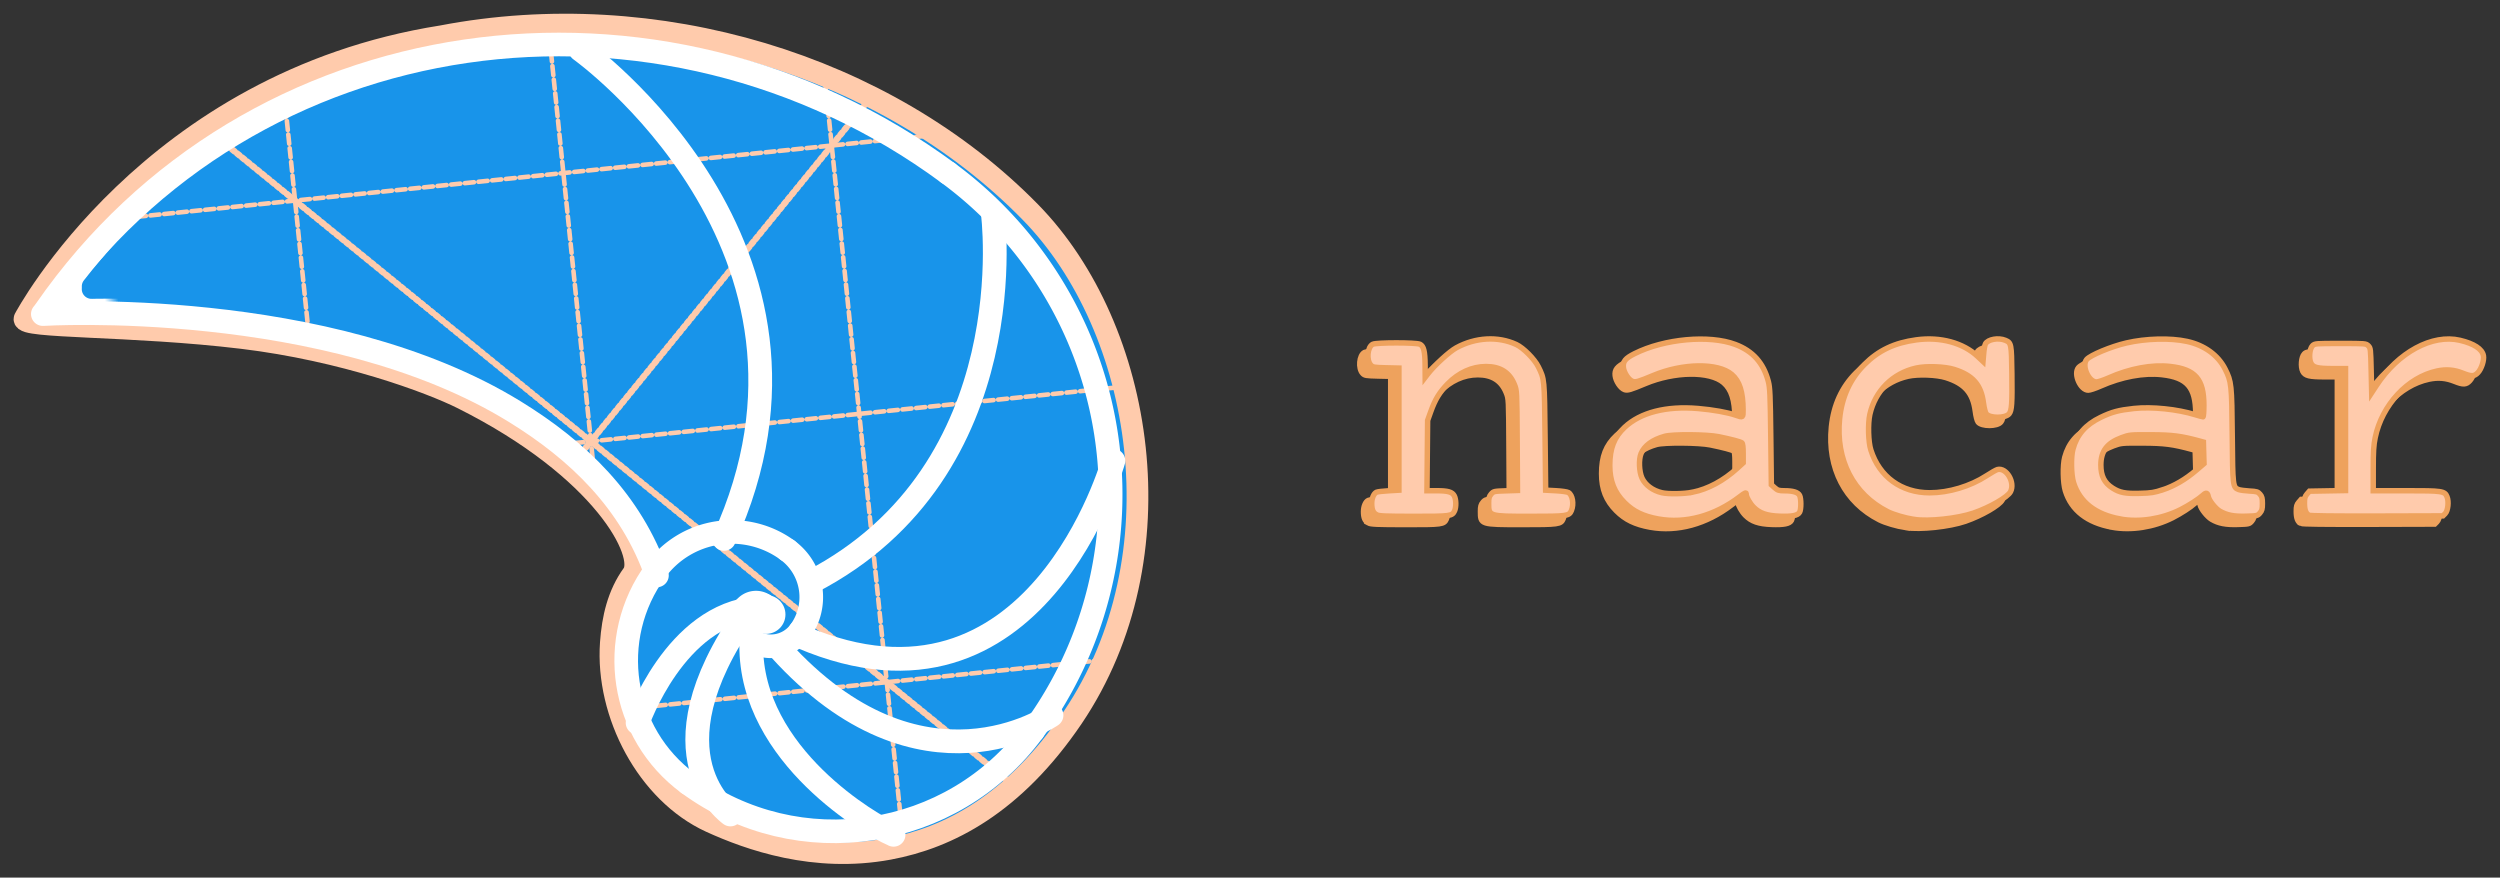 <?xml version="1.0" encoding="UTF-8" standalone="no"?>
<svg
   id="svg3558"
   style="stroke-linecap:round"
   sodipodi:docname="nacar-wordmark-alt.svg"
   version="1.1"
   inkscape:version="1.1.1 (3bf5ae0d25, 2021-09-20)"
   viewBox="0 0 91.446 32.102"
   width="91.446"
   height="32.102"
   inkscape:export-filename="/home/alberto/Downloads/nacar/img/nacar-wordmark-alt--whitebg.png"
   inkscape:export-xdpi="837.37"
   inkscape:export-ydpi="837.37"
   xmlns:inkscape="http://www.inkscape.org/namespaces/inkscape"
   xmlns:sodipodi="http://sodipodi.sourceforge.net/DTD/sodipodi-0.dtd"
   xmlns:xlink="http://www.w3.org/1999/xlink"
   xmlns="http://www.w3.org/2000/svg"
   xmlns:svg="http://www.w3.org/2000/svg"
   xmlns:rdf="http://www.w3.org/1999/02/22-rdf-syntax-ns#"
   xmlns:cc="http://creativecommons.org/ns#"
   xmlns:dc="http://purl.org/dc/elements/1.1/">
  <rect x="0" y="0" width="91.446" height="32.102" fill="#333333" stroke="none"/>
  <defs
     id="defs21">
    <clipPath
       clipPathUnits="userSpaceOnUse"
       id="clipPath39771-7-4-2">
      <path
         style="vector-effect:none;fill:#1894ea;fill-opacity:1;fill-rule:nonzero;stroke:#1763e1;stroke-width:0.713;stroke-linecap:butt;stroke-linejoin:miter;stroke-miterlimit:98;stroke-dasharray:none;stroke-dashoffset:40;stroke-opacity:1;paint-order:normal"
         d="m 236.451,-35.89 c 6.419,8.3e-5 11.635,8.3e-5 20.059,0 8.425,8.3e-5 13.64,8.3e-5 20.059,0 9e-5,6.419 9e-5,11.635 0,20.059 9e-5,8.425 9e-5,13.64 0,20.059 -6.419,8.3e-5 -11.634,8.3e-5 -20.059,0 -8.425,8.3e-5 -13.64,8.3e-5 -20.059,0 8e-5,-6.419 8e-5,-11.634 0,-20.059 8e-5,-8.425 8e-5,-13.64 0,-20.059 z"
         id="path39773-8-3-6"
         inkscape:connector-curvature="0"
         sodipodi:nodetypes="ccccccccc" />
    </clipPath>
    <clipPath
       clipPathUnits="userSpaceOnUse"
       id="clipPath39767-4-0-1">
      <path
         style="vector-effect:none;fill:#1894ea;fill-opacity:1;fill-rule:nonzero;stroke:#1763e1;stroke-width:0.713;stroke-linecap:butt;stroke-linejoin:miter;stroke-miterlimit:98;stroke-dasharray:none;stroke-dashoffset:40;stroke-opacity:1;paint-order:normal"
         d="m 236.451,-35.89 c 6.419,8.3e-5 11.635,8.3e-5 20.059,0 8.425,8.3e-5 13.64,8.3e-5 20.059,0 9e-5,6.419 9e-5,11.635 0,20.059 9e-5,8.425 9e-5,13.64 0,20.059 -6.419,8.3e-5 -11.634,8.3e-5 -20.059,0 -8.425,8.3e-5 -13.64,8.3e-5 -20.059,0 8e-5,-6.419 8e-5,-11.634 0,-20.059 8e-5,-8.425 8e-5,-13.64 0,-20.059 z"
         id="path39769-5-7-0"
         inkscape:connector-curvature="0"
         sodipodi:nodetypes="ccccccccc" />
    </clipPath>
    <clipPath
       clipPathUnits="userSpaceOnUse"
       id="clipPath39763-0-8-6">
      <path
         style="vector-effect:none;fill:#1894ea;fill-opacity:1;fill-rule:nonzero;stroke:#1763e1;stroke-width:0.713;stroke-linecap:butt;stroke-linejoin:miter;stroke-miterlimit:98;stroke-dasharray:none;stroke-dashoffset:40;stroke-opacity:1;paint-order:normal"
         d="m 236.451,-35.89 c 6.419,8.3e-5 11.635,8.3e-5 20.059,0 8.425,8.3e-5 13.64,8.3e-5 20.059,0 9e-5,6.419 9e-5,11.635 0,20.059 9e-5,8.425 9e-5,13.64 0,20.059 -6.419,8.3e-5 -11.634,8.3e-5 -20.059,0 -8.425,8.3e-5 -13.64,8.3e-5 -20.059,0 8e-5,-6.419 8e-5,-11.634 0,-20.059 8e-5,-8.425 8e-5,-13.64 0,-20.059 z"
         id="path39765-3-6-1"
         inkscape:connector-curvature="0"
         sodipodi:nodetypes="ccccccccc" />
    </clipPath>
    <clipPath
       clipPathUnits="userSpaceOnUse"
       id="clipPath39759-6-8-5">
      <path
         style="vector-effect:none;fill:#1894ea;fill-opacity:1;fill-rule:nonzero;stroke:#1763e1;stroke-width:0.713;stroke-linecap:butt;stroke-linejoin:miter;stroke-miterlimit:98;stroke-dasharray:none;stroke-dashoffset:40;stroke-opacity:1;paint-order:normal"
         d="m 236.451,-35.89 c 6.419,8.3e-5 11.635,8.3e-5 20.059,0 8.425,8.3e-5 13.64,8.3e-5 20.059,0 9e-5,6.419 9e-5,11.635 0,20.059 9e-5,8.425 9e-5,13.64 0,20.059 -6.419,8.3e-5 -11.634,8.3e-5 -20.059,0 -8.425,8.3e-5 -13.64,8.3e-5 -20.059,0 8e-5,-6.419 8e-5,-11.634 0,-20.059 8e-5,-8.425 8e-5,-13.64 0,-20.059 z"
         id="path39761-1-8-9"
         inkscape:connector-curvature="0"
         sodipodi:nodetypes="ccccccccc" />
    </clipPath>
    <clipPath
       clipPathUnits="userSpaceOnUse"
       id="clipPath4324">
      <path
         id="path4326"
         style="vector-effect:none;fill:#1894ea;fill-opacity:1;fill-rule:nonzero;stroke:#1763e1;stroke-width:0.394;stroke-linecap:butt;stroke-linejoin:miter;stroke-miterlimit:98;stroke-dasharray:none;stroke-dashoffset:40;stroke-opacity:1;paint-order:normal"
         d="m 284.532,253.198 c -5.362,0.292 -8.179,4.374 -8.179,4.374 -0.221,0.13 1.98,0.286 3.952,0.732 1.803,0.407 3.375,1.113 3.929,1.465 2.411,1.535 3.035,3.153 2.741,3.482 -1.175,1.314 -0.513,3.751 0.945,4.608 1.197,0.704 3.871,1.926 6.772,-1.214 2.252,-2.696 2.007,-6.882 0.175,-9.186 -2.329,-2.928 -6.434,-4.734 -10.334,-4.261 z"
         sodipodi:nodetypes="ccsssscscc" />
    </clipPath>
    <clipPath
       clipPathUnits="userSpaceOnUse"
       id="clipPath4324-3">
      <path
         id="path4326-6"
         style="vector-effect:none;fill:#1894ea;fill-opacity:1;fill-rule:nonzero;stroke:#1763e1;stroke-width:0.394;stroke-linecap:butt;stroke-linejoin:miter;stroke-miterlimit:98;stroke-dasharray:none;stroke-dashoffset:40;stroke-opacity:1;paint-order:normal"
         d="m 284.532,253.198 c -5.362,0.292 -8.179,4.374 -8.179,4.374 -0.221,0.13 1.98,0.286 3.952,0.732 1.803,0.407 3.375,1.113 3.929,1.465 2.411,1.535 3.035,3.153 2.741,3.482 -1.175,1.314 -0.513,3.751 0.945,4.608 1.197,0.704 3.871,1.926 6.772,-1.214 2.252,-2.696 2.007,-6.882 0.175,-9.186 -2.329,-2.928 -6.434,-4.734 -10.334,-4.261 z"
         sodipodi:nodetypes="ccsssscscc" />
    </clipPath>
    <clipPath
       clipPathUnits="userSpaceOnUse"
       id="clipPath39771-7-4-2-7">
      <path
         style="vector-effect:none;fill:#1894ea;fill-opacity:1;fill-rule:nonzero;stroke:#1763e1;stroke-width:0.713;stroke-linecap:butt;stroke-linejoin:miter;stroke-miterlimit:98;stroke-dasharray:none;stroke-dashoffset:40;stroke-opacity:1;paint-order:normal"
         d="m 236.451,-35.89 c 6.419,8.3e-5 11.635,8.3e-5 20.059,0 8.425,8.3e-5 13.64,8.3e-5 20.059,0 9e-5,6.419 9e-5,11.635 0,20.059 9e-5,8.425 9e-5,13.64 0,20.059 -6.419,8.3e-5 -11.634,8.3e-5 -20.059,0 -8.425,8.3e-5 -13.64,8.3e-5 -20.059,0 8e-5,-6.419 8e-5,-11.634 0,-20.059 8e-5,-8.425 8e-5,-13.64 0,-20.059 z"
         id="path39773-8-3-6-5"
         inkscape:connector-curvature="0"
         sodipodi:nodetypes="ccccccccc" />
    </clipPath>
    <clipPath
       clipPathUnits="userSpaceOnUse"
       id="clipPath39767-4-0-1-3">
      <path
         style="vector-effect:none;fill:#1894ea;fill-opacity:1;fill-rule:nonzero;stroke:#1763e1;stroke-width:0.713;stroke-linecap:butt;stroke-linejoin:miter;stroke-miterlimit:98;stroke-dasharray:none;stroke-dashoffset:40;stroke-opacity:1;paint-order:normal"
         d="m 236.451,-35.89 c 6.419,8.3e-5 11.635,8.3e-5 20.059,0 8.425,8.3e-5 13.64,8.3e-5 20.059,0 9e-5,6.419 9e-5,11.635 0,20.059 9e-5,8.425 9e-5,13.64 0,20.059 -6.419,8.3e-5 -11.634,8.3e-5 -20.059,0 -8.425,8.3e-5 -13.64,8.3e-5 -20.059,0 8e-5,-6.419 8e-5,-11.634 0,-20.059 8e-5,-8.425 8e-5,-13.64 0,-20.059 z"
         id="path39769-5-7-0-5"
         inkscape:connector-curvature="0"
         sodipodi:nodetypes="ccccccccc" />
    </clipPath>
    <clipPath
       clipPathUnits="userSpaceOnUse"
       id="clipPath39763-0-8-6-6">
      <path
         style="vector-effect:none;fill:#1894ea;fill-opacity:1;fill-rule:nonzero;stroke:#1763e1;stroke-width:0.713;stroke-linecap:butt;stroke-linejoin:miter;stroke-miterlimit:98;stroke-dasharray:none;stroke-dashoffset:40;stroke-opacity:1;paint-order:normal"
         d="m 236.451,-35.89 c 6.419,8.3e-5 11.635,8.3e-5 20.059,0 8.425,8.3e-5 13.64,8.3e-5 20.059,0 9e-5,6.419 9e-5,11.635 0,20.059 9e-5,8.425 9e-5,13.64 0,20.059 -6.419,8.3e-5 -11.634,8.3e-5 -20.059,0 -8.425,8.3e-5 -13.64,8.3e-5 -20.059,0 8e-5,-6.419 8e-5,-11.634 0,-20.059 8e-5,-8.425 8e-5,-13.64 0,-20.059 z"
         id="path39765-3-6-1-2"
         inkscape:connector-curvature="0"
         sodipodi:nodetypes="ccccccccc" />
    </clipPath>
    <clipPath
       clipPathUnits="userSpaceOnUse"
       id="clipPath39759-6-8-5-9">
      <path
         style="vector-effect:none;fill:#1894ea;fill-opacity:1;fill-rule:nonzero;stroke:#1763e1;stroke-width:0.713;stroke-linecap:butt;stroke-linejoin:miter;stroke-miterlimit:98;stroke-dasharray:none;stroke-dashoffset:40;stroke-opacity:1;paint-order:normal"
         d="m 236.451,-35.89 c 6.419,8.3e-5 11.635,8.3e-5 20.059,0 8.425,8.3e-5 13.64,8.3e-5 20.059,0 9e-5,6.419 9e-5,11.635 0,20.059 9e-5,8.425 9e-5,13.64 0,20.059 -6.419,8.3e-5 -11.634,8.3e-5 -20.059,0 -8.425,8.3e-5 -13.64,8.3e-5 -20.059,0 8e-5,-6.419 8e-5,-11.634 0,-20.059 8e-5,-8.425 8e-5,-13.64 0,-20.059 z"
         id="path39761-1-8-9-1"
         inkscape:connector-curvature="0"
         sodipodi:nodetypes="ccccccccc" />
    </clipPath>
    <clipPath
       clipPathUnits="userSpaceOnUse"
       id="clipPath4324-3-3">
      <path
         id="path4326-6-6"
         style="vector-effect:none;fill:#1894ea;fill-opacity:1;fill-rule:nonzero;stroke:#1763e1;stroke-width:0.394;stroke-linecap:butt;stroke-linejoin:miter;stroke-miterlimit:98;stroke-dasharray:none;stroke-dashoffset:40;stroke-opacity:1;paint-order:normal"
         d="m 284.532,253.198 c -5.362,0.292 -8.179,4.374 -8.179,4.374 -0.221,0.13 1.98,0.286 3.952,0.732 1.803,0.407 3.375,1.113 3.929,1.465 2.411,1.535 3.035,3.153 2.741,3.482 -1.175,1.314 -0.513,3.751 0.945,4.608 1.197,0.704 3.871,1.926 6.772,-1.214 2.252,-2.696 2.007,-6.882 0.175,-9.186 -2.329,-2.928 -6.434,-4.734 -10.334,-4.261 z"
         sodipodi:nodetypes="ccsssscscc" />
    </clipPath>
    <clipPath
       clipPathUnits="userSpaceOnUse"
       id="clipPath39771-7-4-2-7-7">
      <path
         style="vector-effect:none;fill:#1894ea;fill-opacity:1;fill-rule:nonzero;stroke:#1763e1;stroke-width:0.713;stroke-linecap:butt;stroke-linejoin:miter;stroke-miterlimit:98;stroke-dasharray:none;stroke-dashoffset:40;stroke-opacity:1;paint-order:normal"
         d="m 236.451,-35.89 c 6.419,8.3e-5 11.635,8.3e-5 20.059,0 8.425,8.3e-5 13.64,8.3e-5 20.059,0 9e-5,6.419 9e-5,11.635 0,20.059 9e-5,8.425 9e-5,13.64 0,20.059 -6.419,8.3e-5 -11.634,8.3e-5 -20.059,0 -8.425,8.3e-5 -13.64,8.3e-5 -20.059,0 8e-5,-6.419 8e-5,-11.634 0,-20.059 8e-5,-8.425 8e-5,-13.64 0,-20.059 z"
         id="path39773-8-3-6-5-5"
         inkscape:connector-curvature="0"
         sodipodi:nodetypes="ccccccccc" />
    </clipPath>
    <clipPath
       clipPathUnits="userSpaceOnUse"
       id="clipPath39767-4-0-1-3-3">
      <path
         style="vector-effect:none;fill:#1894ea;fill-opacity:1;fill-rule:nonzero;stroke:#1763e1;stroke-width:0.713;stroke-linecap:butt;stroke-linejoin:miter;stroke-miterlimit:98;stroke-dasharray:none;stroke-dashoffset:40;stroke-opacity:1;paint-order:normal"
         d="m 236.451,-35.89 c 6.419,8.3e-5 11.635,8.3e-5 20.059,0 8.425,8.3e-5 13.64,8.3e-5 20.059,0 9e-5,6.419 9e-5,11.635 0,20.059 9e-5,8.425 9e-5,13.64 0,20.059 -6.419,8.3e-5 -11.634,8.3e-5 -20.059,0 -8.425,8.3e-5 -13.64,8.3e-5 -20.059,0 8e-5,-6.419 8e-5,-11.634 0,-20.059 8e-5,-8.425 8e-5,-13.64 0,-20.059 z"
         id="path39769-5-7-0-5-5"
         inkscape:connector-curvature="0"
         sodipodi:nodetypes="ccccccccc" />
    </clipPath>
    <clipPath
       clipPathUnits="userSpaceOnUse"
       id="clipPath39763-0-8-6-6-6">
      <path
         style="vector-effect:none;fill:#1894ea;fill-opacity:1;fill-rule:nonzero;stroke:#1763e1;stroke-width:0.713;stroke-linecap:butt;stroke-linejoin:miter;stroke-miterlimit:98;stroke-dasharray:none;stroke-dashoffset:40;stroke-opacity:1;paint-order:normal"
         d="m 236.451,-35.89 c 6.419,8.3e-5 11.635,8.3e-5 20.059,0 8.425,8.3e-5 13.64,8.3e-5 20.059,0 9e-5,6.419 9e-5,11.635 0,20.059 9e-5,8.425 9e-5,13.64 0,20.059 -6.419,8.3e-5 -11.634,8.3e-5 -20.059,0 -8.425,8.3e-5 -13.64,8.3e-5 -20.059,0 8e-5,-6.419 8e-5,-11.634 0,-20.059 8e-5,-8.425 8e-5,-13.64 0,-20.059 z"
         id="path39765-3-6-1-2-2"
         inkscape:connector-curvature="0"
         sodipodi:nodetypes="ccccccccc" />
    </clipPath>
    <clipPath
       clipPathUnits="userSpaceOnUse"
       id="clipPath39759-6-8-5-9-9">
      <path
         style="vector-effect:none;fill:#1894ea;fill-opacity:1;fill-rule:nonzero;stroke:#1763e1;stroke-width:0.713;stroke-linecap:butt;stroke-linejoin:miter;stroke-miterlimit:98;stroke-dasharray:none;stroke-dashoffset:40;stroke-opacity:1;paint-order:normal"
         d="m 236.451,-35.89 c 6.419,8.3e-5 11.635,8.3e-5 20.059,0 8.425,8.3e-5 13.64,8.3e-5 20.059,0 9e-5,6.419 9e-5,11.635 0,20.059 9e-5,8.425 9e-5,13.64 0,20.059 -6.419,8.3e-5 -11.634,8.3e-5 -20.059,0 -8.425,8.3e-5 -13.64,8.3e-5 -20.059,0 8e-5,-6.419 8e-5,-11.634 0,-20.059 8e-5,-8.425 8e-5,-13.64 0,-20.059 z"
         id="path39761-1-8-9-1-1"
         inkscape:connector-curvature="0"
         sodipodi:nodetypes="ccccccccc" />
    </clipPath>
    <clipPath
       clipPathUnits="userSpaceOnUse"
       id="clipPath4324-3-2">
      <path
         id="path4326-6-7"
         style="vector-effect:none;fill:#1894ea;fill-opacity:1;fill-rule:nonzero;stroke:#1763e1;stroke-width:0.394;stroke-linecap:butt;stroke-linejoin:miter;stroke-miterlimit:98;stroke-dasharray:none;stroke-dashoffset:40;stroke-opacity:1;paint-order:normal"
         d="m 284.532,253.198 c -5.362,0.292 -8.179,4.374 -8.179,4.374 -0.221,0.13 1.98,0.286 3.952,0.732 1.803,0.407 3.375,1.113 3.929,1.465 2.411,1.535 3.035,3.153 2.741,3.482 -1.175,1.314 -0.513,3.751 0.945,4.608 1.197,0.704 3.871,1.926 6.772,-1.214 2.252,-2.696 2.007,-6.882 0.175,-9.186 -2.329,-2.928 -6.434,-4.734 -10.334,-4.261 z"
         sodipodi:nodetypes="ccsssscscc" />
    </clipPath>
    <clipPath
       clipPathUnits="userSpaceOnUse"
       id="clipPath39771-7-4-2-7-0">
      <path
         style="vector-effect:none;fill:#1894ea;fill-opacity:1;fill-rule:nonzero;stroke:#1763e1;stroke-width:0.713;stroke-linecap:butt;stroke-linejoin:miter;stroke-miterlimit:98;stroke-dasharray:none;stroke-dashoffset:40;stroke-opacity:1;paint-order:normal"
         d="m 236.451,-35.89 c 6.419,8.3e-5 11.635,8.3e-5 20.059,0 8.425,8.3e-5 13.64,8.3e-5 20.059,0 9e-5,6.419 9e-5,11.635 0,20.059 9e-5,8.425 9e-5,13.64 0,20.059 -6.419,8.3e-5 -11.634,8.3e-5 -20.059,0 -8.425,8.3e-5 -13.64,8.3e-5 -20.059,0 8e-5,-6.419 8e-5,-11.634 0,-20.059 8e-5,-8.425 8e-5,-13.64 0,-20.059 z"
         id="path39773-8-3-6-5-9"
         inkscape:connector-curvature="0"
         sodipodi:nodetypes="ccccccccc" />
    </clipPath>
    <clipPath
       clipPathUnits="userSpaceOnUse"
       id="clipPath39767-4-0-1-3-36">
      <path
         style="vector-effect:none;fill:#1894ea;fill-opacity:1;fill-rule:nonzero;stroke:#1763e1;stroke-width:0.713;stroke-linecap:butt;stroke-linejoin:miter;stroke-miterlimit:98;stroke-dasharray:none;stroke-dashoffset:40;stroke-opacity:1;paint-order:normal"
         d="m 236.451,-35.89 c 6.419,8.3e-5 11.635,8.3e-5 20.059,0 8.425,8.3e-5 13.64,8.3e-5 20.059,0 9e-5,6.419 9e-5,11.635 0,20.059 9e-5,8.425 9e-5,13.64 0,20.059 -6.419,8.3e-5 -11.634,8.3e-5 -20.059,0 -8.425,8.3e-5 -13.64,8.3e-5 -20.059,0 8e-5,-6.419 8e-5,-11.634 0,-20.059 8e-5,-8.425 8e-5,-13.64 0,-20.059 z"
         id="path39769-5-7-0-5-0"
         inkscape:connector-curvature="0"
         sodipodi:nodetypes="ccccccccc" />
    </clipPath>
    <clipPath
       clipPathUnits="userSpaceOnUse"
       id="clipPath39763-0-8-6-6-62">
      <path
         style="vector-effect:none;fill:#1894ea;fill-opacity:1;fill-rule:nonzero;stroke:#1763e1;stroke-width:0.713;stroke-linecap:butt;stroke-linejoin:miter;stroke-miterlimit:98;stroke-dasharray:none;stroke-dashoffset:40;stroke-opacity:1;paint-order:normal"
         d="m 236.451,-35.89 c 6.419,8.3e-5 11.635,8.3e-5 20.059,0 8.425,8.3e-5 13.64,8.3e-5 20.059,0 9e-5,6.419 9e-5,11.635 0,20.059 9e-5,8.425 9e-5,13.64 0,20.059 -6.419,8.3e-5 -11.634,8.3e-5 -20.059,0 -8.425,8.3e-5 -13.64,8.3e-5 -20.059,0 8e-5,-6.419 8e-5,-11.634 0,-20.059 8e-5,-8.425 8e-5,-13.64 0,-20.059 z"
         id="path39765-3-6-1-2-6"
         inkscape:connector-curvature="0"
         sodipodi:nodetypes="ccccccccc" />
    </clipPath>
    <clipPath
       clipPathUnits="userSpaceOnUse"
       id="clipPath39759-6-8-5-9-1">
      <path
         style="vector-effect:none;fill:#1894ea;fill-opacity:1;fill-rule:nonzero;stroke:#1763e1;stroke-width:0.713;stroke-linecap:butt;stroke-linejoin:miter;stroke-miterlimit:98;stroke-dasharray:none;stroke-dashoffset:40;stroke-opacity:1;paint-order:normal"
         d="m 236.451,-35.89 c 6.419,8.3e-5 11.635,8.3e-5 20.059,0 8.425,8.3e-5 13.64,8.3e-5 20.059,0 9e-5,6.419 9e-5,11.635 0,20.059 9e-5,8.425 9e-5,13.64 0,20.059 -6.419,8.3e-5 -11.634,8.3e-5 -20.059,0 -8.425,8.3e-5 -13.64,8.3e-5 -20.059,0 8e-5,-6.419 8e-5,-11.634 0,-20.059 8e-5,-8.425 8e-5,-13.64 0,-20.059 z"
         id="path39761-1-8-9-1-8"
         inkscape:connector-curvature="0"
         sodipodi:nodetypes="ccccccccc" />
    </clipPath>
    <clipPath
       clipPathUnits="userSpaceOnUse"
       id="clipPath4535">
      <path
         style="opacity:1;fill:#ffffff;fill-opacity:1;stroke:none;stroke-width:0.702px;stroke-linecap:butt;stroke-linejoin:miter;stroke-opacity:1"
         d="m 100.699,275.666 1.213,1.584 -1.429,1.103 z"
         id="path4537" />
    </clipPath>
    <linearGradient
       inkscape:collect="always"
       id="linearGradient9444">
      <stop
         style="stop-color:#1894ea;stop-opacity:1;"
         offset="0"
         id="stop9440" />
      <stop
         style="stop-color:#1894ea;stop-opacity:0;"
         offset="1"
         id="stop9442" />
    </linearGradient>
    <clipPath
       clipPathUnits="userSpaceOnUse"
       id="clipPath4324-3-5-3">
      <path
         id="path4326-6-3-6"
         style="vector-effect:none;fill:#1894ea;fill-opacity:1;fill-rule:nonzero;stroke:#1763e1;stroke-width:0.394;stroke-linecap:butt;stroke-linejoin:miter;stroke-miterlimit:98;stroke-dasharray:none;stroke-dashoffset:40;stroke-opacity:1;paint-order:normal"
         d="m 284.532,253.198 c -5.362,0.292 -8.179,4.374 -8.179,4.374 -0.221,0.13 1.98,0.286 3.952,0.732 1.803,0.407 3.375,1.113 3.929,1.465 2.411,1.535 3.035,3.153 2.741,3.482 -1.175,1.314 -0.513,3.751 0.945,4.608 1.197,0.704 3.871,1.926 6.772,-1.214 2.252,-2.696 2.007,-6.882 0.175,-9.186 -2.329,-2.928 -6.434,-4.734 -10.334,-4.261 z"
         sodipodi:nodetypes="ccsssscscc" />
    </clipPath>
    <clipPath
       clipPathUnits="userSpaceOnUse"
       id="clipPath39767-4-0-1-3-2-3">
      <path
         style="vector-effect:none;fill:#1894ea;fill-opacity:1;fill-rule:nonzero;stroke:#1763e1;stroke-width:0.713;stroke-linecap:butt;stroke-linejoin:miter;stroke-miterlimit:98;stroke-dasharray:none;stroke-dashoffset:40;stroke-opacity:1;paint-order:normal"
         d="m 236.451,-35.89 c 6.419,8.3e-5 11.635,8.3e-5 20.059,0 8.425,8.3e-5 13.64,8.3e-5 20.059,0 9e-5,6.419 9e-5,11.635 0,20.059 9e-5,8.425 9e-5,13.64 0,20.059 -6.419,8.3e-5 -11.634,8.3e-5 -20.059,0 -8.425,8.3e-5 -13.64,8.3e-5 -20.059,0 8e-5,-6.419 8e-5,-11.634 0,-20.059 8e-5,-8.425 8e-5,-13.64 0,-20.059 z"
         id="path39769-5-7-0-5-9-5"
         inkscape:connector-curvature="0"
         sodipodi:nodetypes="ccccccccc" />
    </clipPath>
    <clipPath
       clipPathUnits="userSpaceOnUse"
       id="clipPath4324-3-5-3-6">
      <path
         id="path4326-6-3-6-1"
         style="vector-effect:none;fill:#1894ea;fill-opacity:1;fill-rule:nonzero;stroke:#1763e1;stroke-width:0.394;stroke-linecap:butt;stroke-linejoin:miter;stroke-miterlimit:98;stroke-dasharray:none;stroke-dashoffset:40;stroke-opacity:1;paint-order:normal"
         d="m 284.532,253.198 c -5.362,0.292 -8.179,4.374 -8.179,4.374 -0.221,0.13 1.98,0.286 3.952,0.732 1.803,0.407 3.375,1.113 3.929,1.465 2.411,1.535 3.035,3.153 2.741,3.482 -1.175,1.314 -0.513,3.751 0.945,4.608 1.197,0.704 3.871,1.926 6.772,-1.214 2.252,-2.696 2.007,-6.882 0.175,-9.186 -2.329,-2.928 -6.434,-4.734 -10.334,-4.261 z"
         sodipodi:nodetypes="ccsssscscc" />
    </clipPath>
    <clipPath
       clipPathUnits="userSpaceOnUse"
       id="clipPath39767-4-0-1-3-2-3-5">
      <path
         style="vector-effect:none;fill:#1894ea;fill-opacity:1;fill-rule:nonzero;stroke:#1763e1;stroke-width:0.713;stroke-linecap:butt;stroke-linejoin:miter;stroke-miterlimit:98;stroke-dasharray:none;stroke-dashoffset:40;stroke-opacity:1;paint-order:normal"
         d="m 236.451,-35.89 c 6.419,8.3e-5 11.635,8.3e-5 20.059,0 8.425,8.3e-5 13.64,8.3e-5 20.059,0 9e-5,6.419 9e-5,11.635 0,20.059 9e-5,8.425 9e-5,13.64 0,20.059 -6.419,8.3e-5 -11.634,8.3e-5 -20.059,0 -8.425,8.3e-5 -13.64,8.3e-5 -20.059,0 8e-5,-6.419 8e-5,-11.634 0,-20.059 8e-5,-8.425 8e-5,-13.64 0,-20.059 z"
         id="path39769-5-7-0-5-9-5-5"
         inkscape:connector-curvature="0"
         sodipodi:nodetypes="ccccccccc" />
    </clipPath>
    <linearGradient
       inkscape:collect="always"
       xlink:href="#linearGradient9444"
       id="linearGradient150924-4"
       gradientUnits="userSpaceOnUse"
       gradientTransform="translate(-91.305,-356.532)"
       x1="96.122"
       y1="367.161"
       x2="95.625"
       y2="367.17" />
    <clipPath
       clipPathUnits="userSpaceOnUse"
       id="clipPath4535-5">
      <path
         style="opacity:1;fill:#ffffff;fill-opacity:1;stroke:none;stroke-width:0.702px;stroke-linecap:butt;stroke-linejoin:miter;stroke-opacity:1"
         d="m 100.699,275.666 1.213,1.584 -1.429,1.103 z"
         id="path4537-6" />
    </clipPath>
  </defs>
  <sodipodi:namedview
     id="namedview3588"
     bordercolor="#666666"
     inkscape:pageshadow="2"
     guidetolerance="10"
     pagecolor="#ffffff"
     gridtolerance="10"
     inkscape:window-maximized="1"
     inkscape:zoom="8.0000001"
     objecttolerance="10"
     borderopacity="1"
     inkscape:current-layer="svg3558"
     inkscape:cx="29.5"
     inkscape:cy="31.0625"
     inkscape:window-y="0"
     inkscape:window-x="0"
     inkscape:window-width="1920"
     showgrid="false"
     inkscape:pageopacity="1"
     inkscape:window-height="954"
     inkscape:pagecheckerboard="0"
     showguides="false"
     fit-margin-top="0.5"
     fit-margin-left="0.5"
     fit-margin-right="0.5"
     fit-margin-bottom="0.5"
     lock-margins="true" />
  <g
     id="g162271"
     transform="translate(-0.27,39.998)">
    <path
       style="fill:#eea25d;fill-opacity:1;stroke:#eea25d;stroke-width:0.2;stroke-linecap:round;stroke-miterlimit:4;stroke-dasharray:none;stroke-opacity:1"
       d="m 60.631,-20.714 c -0.554,-0.101 -0.913,-0.274 -1.237,-0.598 -0.375,-0.375 -0.541,-0.792 -0.541,-1.361 0,-0.627 0.16,-1.036 0.544,-1.396 0.581,-0.544 1.518,-0.784 2.68,-0.687 0.542,0.045 1.1,0.145 1.387,0.247 0.263,0.094 0.268,0.09 0.266,-0.195 -0.003,-0.662 -0.128,-1.052 -0.415,-1.298 -0.503,-0.43 -1.791,-0.414 -2.868,0.036 -0.543,0.227 -0.646,0.257 -0.755,0.219 -0.145,-0.051 -0.319,-0.311 -0.341,-0.51 -0.024,-0.218 0.069,-0.334 0.407,-0.504 1.085,-0.546 2.733,-0.697 3.687,-0.338 0.642,0.242 1.033,0.68 1.208,1.354 0.059,0.229 0.071,0.49 0.089,2.021 l 0.021,1.758 0.123,0.109 c 0.108,0.096 0.151,0.109 0.357,0.11 0.315,2.4e-4 0.492,0.054 0.553,0.168 0.059,0.11 0.061,0.507 0.003,0.614 -0.066,0.124 -0.274,0.166 -0.73,0.149 -0.474,-0.018 -0.733,-0.108 -0.954,-0.329 -0.131,-0.131 -0.27,-0.373 -0.27,-0.47 0,-0.084 -0.029,-0.074 -0.241,0.088 -0.918,0.701 -1.983,0.992 -2.974,0.812 z m 1.255,-0.98 c 0.566,-0.116 1.132,-0.421 1.632,-0.878 l 0.215,-0.196 v -0.348 c 0,-0.234 -0.016,-0.36 -0.047,-0.384 -0.054,-0.041 -0.391,-0.13 -0.854,-0.225 -0.417,-0.085 -1.686,-0.095 -1.97,-0.014 -0.452,0.127 -0.743,0.34 -0.865,0.632 -0.09,0.214 -0.072,0.666 0.035,0.896 0.119,0.256 0.392,0.458 0.725,0.536 0.233,0.055 0.819,0.045 1.129,-0.019 z m 8.1,0.996 c -0.337,-0.053 -0.755,-0.176 -0.972,-0.286 -1.254,-0.634 -1.904,-1.893 -1.754,-3.397 0.08,-0.795 0.382,-1.458 0.905,-1.981 0.521,-0.521 1.101,-0.797 1.904,-0.905 0.879,-0.119 1.711,0.107 2.245,0.61 l 0.192,0.18 0.024,-0.284 c 0.012,-0.156 0.042,-0.318 0.065,-0.36 0.089,-0.166 0.475,-0.235 0.727,-0.129 0.218,0.091 0.226,0.129 0.239,1.223 0.014,1.091 -0.003,1.347 -0.101,1.466 -0.134,0.166 -0.701,0.168 -0.834,0.003 -0.036,-0.044 -0.079,-0.212 -0.104,-0.403 -0.085,-0.662 -0.388,-1.008 -1.071,-1.224 -0.34,-0.108 -1.02,-0.133 -1.388,-0.051 -0.86,0.191 -1.505,0.836 -1.697,1.697 -0.075,0.34 -0.057,1.009 0.037,1.302 0.313,0.982 1.115,1.564 2.153,1.564 0.697,0 1.486,-0.237 2.081,-0.625 0.171,-0.112 0.35,-0.213 0.396,-0.225 0.328,-0.084 0.655,0.469 0.479,0.811 -0.103,0.199 -0.758,0.576 -1.357,0.782 -0.579,0.199 -1.648,0.313 -2.169,0.231 z m 7.535,-0.018 c -0.9,-0.163 -1.482,-0.617 -1.703,-1.328 -0.089,-0.286 -0.101,-0.933 -0.023,-1.225 0.141,-0.527 0.463,-0.897 1.011,-1.161 0.415,-0.2 0.66,-0.266 1.217,-0.326 0.66,-0.071 1.586,0.024 2.257,0.231 0.131,0.04 0.254,0.074 0.272,0.074 0.019,0 0.033,-0.19 0.033,-0.422 -7.8e-4,-0.957 -0.313,-1.317 -1.231,-1.421 -0.668,-0.076 -1.478,0.074 -2.254,0.419 -0.184,0.082 -0.384,0.148 -0.445,0.148 -0.288,0 -0.547,-0.595 -0.359,-0.821 0.131,-0.157 0.895,-0.475 1.454,-0.605 0.715,-0.166 1.606,-0.189 2.215,-0.057 0.635,0.137 1.141,0.503 1.396,1.01 0.233,0.462 0.244,0.57 0.261,2.444 0.016,1.844 0.021,1.884 0.234,1.965 0.054,0.021 0.233,0.045 0.397,0.054 0.267,0.014 0.307,0.027 0.385,0.117 0.071,0.083 0.087,0.144 0.087,0.341 0,0.199 -0.016,0.258 -0.09,0.345 -0.087,0.102 -0.104,0.106 -0.505,0.118 -0.446,0.014 -0.71,-0.038 -0.964,-0.187 -0.161,-0.095 -0.39,-0.385 -0.419,-0.529 -0.03,-0.148 -0.078,-0.162 -0.193,-0.056 -0.152,0.14 -0.519,0.377 -0.817,0.528 -0.689,0.347 -1.508,0.474 -2.216,0.346 z m 1.564,-1.067 c 0.421,-0.141 0.829,-0.38 1.221,-0.715 l 0.283,-0.242 -0.011,-0.394 -0.011,-0.394 -0.113,-0.031 c -0.702,-0.192 -1.013,-0.232 -1.802,-0.235 -0.776,-0.003 -0.793,-7.7e-4 -1.077,0.104 -0.531,0.196 -0.757,0.492 -0.759,0.997 -7.8e-4,0.405 0.127,0.657 0.43,0.849 0.265,0.168 0.465,0.206 0.993,0.192 0.429,-0.011 0.531,-0.028 0.845,-0.133 z m -28.762,0.912 c -0.126,-0.068 -0.177,-0.187 -0.177,-0.414 0,-0.189 0.076,-0.366 0.177,-0.41 0.037,-0.016 0.236,-0.04 0.442,-0.051 l 0.375,-0.022 v -2.233 -2.233 l -0.473,-0.011 c -0.437,-0.011 -0.479,-0.018 -0.553,-0.096 -0.171,-0.182 -0.128,-0.665 0.069,-0.765 0.132,-0.067 1.595,-0.067 1.727,-6e-5 0.137,0.069 0.183,0.253 0.188,0.759 l 0.003,0.45 0.101,-0.131 c 0.24,-0.311 0.786,-0.811 1.036,-0.948 0.704,-0.385 1.528,-0.43 2.194,-0.121 0.258,0.12 0.667,0.531 0.806,0.811 0.227,0.457 0.225,0.444 0.248,2.566 l 0.021,1.952 0.375,0.02 c 0.206,0.011 0.412,0.04 0.456,0.065 0.154,0.086 0.21,0.425 0.111,0.662 -0.083,0.2 -0.16,0.21 -1.513,0.21 -1.509,0 -1.513,-7.8e-4 -1.513,-0.483 0,-0.184 0.018,-0.245 0.09,-0.331 0.088,-0.102 0.103,-0.105 0.527,-0.119 l 0.437,-0.014 -0.011,-1.826 c -0.011,-1.824 -0.011,-1.826 -0.1,-2.047 -0.179,-0.445 -0.519,-0.66 -1.04,-0.66 -0.508,0 -1,0.223 -1.404,0.637 -0.295,0.302 -0.458,0.569 -0.614,1.005 l -0.118,0.329 -0.012,1.286 -0.012,1.286 h 0.354 c 0.419,0 0.573,0.045 0.647,0.19 0.067,0.129 0.072,0.408 0.011,0.543 -0.09,0.198 -0.145,0.206 -1.502,0.204 -1.044,-7.8e-4 -1.267,-0.011 -1.354,-0.059 z m 34.105,0.016 c -0.114,-0.056 -0.164,-0.19 -0.164,-0.444 0,-0.18 0.018,-0.241 0.091,-0.327 l 0.091,-0.105 0.66,-0.012 0.66,-0.012 v -2.23 -2.23 l -0.46,-2.3e-4 c -0.566,-2.4e-4 -0.72,-0.038 -0.802,-0.195 -0.087,-0.169 -0.057,-0.53 0.054,-0.641 0.081,-0.081 0.103,-0.083 1.019,-0.083 0.924,0 0.937,7.9e-4 1.022,0.085 0.083,0.082 0.086,0.115 0.104,0.901 l 0.019,0.815 0.172,-0.263 c 0.794,-1.215 2.044,-1.891 3.056,-1.654 0.514,0.121 0.814,0.317 0.86,0.563 0.031,0.165 -0.071,0.48 -0.2,0.618 -0.134,0.144 -0.238,0.148 -0.552,0.022 -0.317,-0.127 -0.607,-0.152 -0.944,-0.08 -1.074,0.228 -2.017,1.243 -2.263,2.436 -0.057,0.277 -0.072,0.508 -0.072,1.145 l -4.8e-4,0.798 h 1.202 c 1.334,0 1.412,0.011 1.498,0.221 0.072,0.174 0.035,0.514 -0.068,0.617 l -0.082,0.082 -2.41,0.007 c -1.616,0.003 -2.437,-0.005 -2.491,-0.032 z"
       id="path150822"
       sodipodi:nodetypes="ccsccccsccccccccccccccsccccccscccccccccccscsccsccccsccccscsccccccccccscscssccsccccsccsccccccccccccccsccccscccccccccccccccccccssscccccscccccsccccccscccccccscsccccccccccccscccccc" />
    <path
       style="fill:#ffcbac;fill-opacity:1;stroke:#eea25d;stroke-width:0.2;stroke-linecap:round;stroke-miterlimit:4;stroke-dasharray:none;stroke-opacity:1"
       d="m 60.931,-21.014 c -0.554,-0.101 -0.913,-0.274 -1.237,-0.598 -0.375,-0.375 -0.541,-0.792 -0.541,-1.361 0,-0.627 0.16,-1.036 0.544,-1.396 0.581,-0.544 1.518,-0.784 2.68,-0.687 0.542,0.045 1.1,0.145 1.387,0.247 0.263,0.094 0.268,0.09 0.266,-0.195 -0.003,-0.662 -0.128,-1.052 -0.415,-1.298 -0.503,-0.43 -1.791,-0.414 -2.868,0.036 -0.543,0.227 -0.646,0.257 -0.755,0.219 -0.145,-0.051 -0.319,-0.311 -0.341,-0.51 -0.024,-0.218 0.069,-0.334 0.407,-0.504 1.085,-0.546 2.733,-0.697 3.687,-0.338 0.642,0.242 1.033,0.68 1.208,1.354 0.059,0.229 0.071,0.49 0.089,2.021 l 0.021,1.758 0.123,0.109 c 0.108,0.096 0.151,0.109 0.357,0.11 0.315,2.4e-4 0.492,0.054 0.553,0.168 0.059,0.11 0.061,0.507 0.003,0.614 -0.066,0.124 -0.274,0.166 -0.73,0.149 -0.474,-0.018 -0.733,-0.108 -0.954,-0.329 -0.131,-0.131 -0.27,-0.373 -0.27,-0.47 0,-0.084 -0.029,-0.074 -0.241,0.088 -0.918,0.701 -1.983,0.992 -2.974,0.812 z m 1.255,-0.98 c 0.566,-0.116 1.132,-0.421 1.632,-0.878 l 0.215,-0.196 v -0.348 c 0,-0.234 -0.016,-0.36 -0.047,-0.384 -0.054,-0.041 -0.391,-0.13 -0.854,-0.225 -0.417,-0.085 -1.686,-0.095 -1.97,-0.014 -0.452,0.127 -0.743,0.34 -0.865,0.632 -0.09,0.214 -0.072,0.666 0.035,0.896 0.119,0.256 0.392,0.458 0.725,0.536 0.233,0.055 0.819,0.045 1.129,-0.019 z m 8.1,0.996 c -0.337,-0.053 -0.755,-0.176 -0.972,-0.286 -1.254,-0.634 -1.904,-1.893 -1.754,-3.397 0.08,-0.795 0.382,-1.458 0.905,-1.981 0.521,-0.521 1.101,-0.797 1.904,-0.905 0.879,-0.119 1.711,0.107 2.245,0.61 l 0.192,0.18 0.024,-0.284 c 0.012,-0.156 0.042,-0.318 0.065,-0.36 0.089,-0.166 0.475,-0.235 0.727,-0.129 0.218,0.091 0.226,0.129 0.239,1.223 0.014,1.091 -0.003,1.347 -0.101,1.466 -0.134,0.166 -0.701,0.168 -0.834,0.003 -0.036,-0.044 -0.079,-0.212 -0.104,-0.403 -0.085,-0.662 -0.388,-1.008 -1.071,-1.224 -0.34,-0.108 -1.02,-0.133 -1.388,-0.051 -0.86,0.191 -1.505,0.836 -1.697,1.697 -0.075,0.34 -0.057,1.009 0.037,1.302 0.313,0.982 1.115,1.564 2.153,1.564 0.697,0 1.486,-0.237 2.081,-0.625 0.171,-0.112 0.35,-0.213 0.396,-0.225 0.328,-0.084 0.655,0.469 0.479,0.811 -0.103,0.199 -0.758,0.576 -1.357,0.782 -0.579,0.199 -1.648,0.313 -2.169,0.231 z m 7.535,-0.018 c -0.9,-0.163 -1.482,-0.617 -1.703,-1.328 -0.089,-0.286 -0.101,-0.933 -0.023,-1.225 0.141,-0.527 0.463,-0.897 1.011,-1.161 0.415,-0.2 0.66,-0.266 1.217,-0.326 0.66,-0.071 1.586,0.024 2.257,0.231 0.131,0.04 0.254,0.074 0.272,0.074 0.019,0 0.033,-0.19 0.033,-0.422 -7.8e-4,-0.957 -0.313,-1.317 -1.231,-1.421 -0.668,-0.076 -1.478,0.074 -2.254,0.419 -0.184,0.082 -0.384,0.148 -0.445,0.148 -0.288,0 -0.547,-0.595 -0.359,-0.821 0.131,-0.157 0.895,-0.475 1.454,-0.605 0.715,-0.166 1.606,-0.189 2.215,-0.057 0.635,0.137 1.141,0.503 1.396,1.01 0.233,0.462 0.244,0.57 0.261,2.444 0.016,1.844 0.021,1.884 0.234,1.965 0.054,0.021 0.233,0.045 0.397,0.054 0.267,0.014 0.307,0.027 0.385,0.117 0.071,0.083 0.087,0.144 0.087,0.341 0,0.199 -0.016,0.258 -0.09,0.345 -0.087,0.102 -0.104,0.106 -0.505,0.118 -0.446,0.014 -0.71,-0.038 -0.964,-0.187 -0.161,-0.095 -0.39,-0.385 -0.419,-0.529 -0.03,-0.148 -0.078,-0.162 -0.193,-0.056 -0.152,0.14 -0.519,0.377 -0.817,0.528 -0.689,0.347 -1.508,0.474 -2.216,0.346 z m 1.564,-1.067 c 0.421,-0.141 0.829,-0.38 1.221,-0.715 l 0.283,-0.242 -0.011,-0.394 -0.011,-0.394 -0.113,-0.031 c -0.702,-0.192 -1.013,-0.232 -1.802,-0.235 -0.776,-0.003 -0.793,-7.7e-4 -1.077,0.104 -0.531,0.196 -0.757,0.492 -0.759,0.997 -7.8e-4,0.405 0.127,0.657 0.43,0.849 0.265,0.168 0.465,0.206 0.993,0.192 0.429,-0.011 0.531,-0.028 0.845,-0.133 z m -28.762,0.912 c -0.126,-0.068 -0.177,-0.187 -0.177,-0.414 0,-0.189 0.076,-0.366 0.177,-0.41 0.037,-0.016 0.236,-0.04 0.442,-0.051 l 0.375,-0.022 v -2.233 -2.233 l -0.473,-0.011 c -0.437,-0.011 -0.479,-0.018 -0.553,-0.096 -0.171,-0.182 -0.128,-0.665 0.069,-0.765 0.132,-0.067 1.594,-0.067 1.727,-6e-5 0.137,0.069 0.183,0.253 0.188,0.759 l 0.003,0.45 0.101,-0.131 c 0.24,-0.311 0.786,-0.811 1.036,-0.948 0.704,-0.385 1.528,-0.43 2.194,-0.121 0.258,0.12 0.667,0.531 0.806,0.811 0.227,0.457 0.225,0.444 0.248,2.566 l 0.021,1.952 0.375,0.02 c 0.206,0.011 0.412,0.04 0.456,0.065 0.154,0.086 0.21,0.425 0.111,0.662 -0.083,0.2 -0.16,0.21 -1.513,0.21 -1.509,0 -1.513,-7.8e-4 -1.513,-0.483 0,-0.184 0.018,-0.245 0.09,-0.331 0.088,-0.102 0.103,-0.105 0.527,-0.119 l 0.437,-0.014 -0.011,-1.826 c -0.011,-1.824 -0.011,-1.826 -0.1,-2.047 -0.179,-0.445 -0.519,-0.66 -1.04,-0.66 -0.508,0 -1,0.223 -1.404,0.637 -0.295,0.302 -0.458,0.569 -0.614,1.005 l -0.118,0.329 -0.012,1.286 -0.012,1.286 h 0.354 c 0.419,0 0.573,0.045 0.647,0.19 0.067,0.129 0.072,0.408 0.011,0.543 -0.09,0.198 -0.145,0.205 -1.502,0.204 -1.044,-7.8e-4 -1.267,-0.011 -1.355,-0.058 z m 34.105,0.016 c -0.114,-0.056 -0.164,-0.19 -0.164,-0.444 0,-0.18 0.018,-0.241 0.091,-0.327 l 0.091,-0.105 0.66,-0.012 0.66,-0.012 v -2.23 -2.23 l -0.46,-2.3e-4 c -0.566,-2.4e-4 -0.72,-0.038 -0.802,-0.195 -0.087,-0.169 -0.057,-0.53 0.054,-0.641 0.081,-0.081 0.103,-0.083 1.019,-0.083 0.924,0 0.937,7.9e-4 1.022,0.085 0.083,0.082 0.086,0.115 0.104,0.901 l 0.019,0.815 0.172,-0.263 c 0.794,-1.215 2.044,-1.891 3.056,-1.654 0.514,0.121 0.814,0.317 0.86,0.563 0.031,0.165 -0.071,0.48 -0.2,0.618 -0.134,0.144 -0.238,0.148 -0.552,0.022 -0.317,-0.127 -0.607,-0.152 -0.944,-0.08 -1.074,0.228 -2.017,1.243 -2.263,2.436 -0.057,0.277 -0.072,0.508 -0.072,1.145 l -4.8e-4,0.798 h 1.202 c 1.334,0 1.412,0.011 1.498,0.221 0.072,0.174 0.035,0.514 -0.068,0.617 l -0.082,0.082 -2.41,0.007 c -1.616,0.003 -2.437,-0.005 -2.491,-0.032 z"
       id="path150824" />
  </g>
  <g
     id="g6358"
     style="stroke-linecap:round"
     transform="translate(-0.5,-0.5)">
    <path
       id="path150826-9"
       style="vector-effect:none;fill:#1894ea;fill-opacity:1;fill-rule:nonzero;stroke:#ffcbac;stroke-width:0.795;stroke-linecap:round;stroke-linejoin:miter;stroke-miterlimit:98;stroke-dasharray:none;stroke-dashoffset:40;stroke-opacity:1;paint-order:normal"
       d="M 16.667,1.824 C 5.963,3.514 1.399,12.156 1.399,12.156 c -0.147,0.349 3.912,0.219 7.963,0.708 3.703,0.447 6.875,1.62 8.06,2.214 5.157,2.584 6.743,5.705 6.221,6.425 -0.537,0.741 -0.735,1.614 -0.799,2.514 -0.184,2.6 1.34,5.487 3.645,6.543 1.416,0.648 3.808,1.497 6.527,0.992 2.173,-0.404 4.572,-1.632 6.723,-4.808 3.965,-5.877 2.611,-14.23 -1.542,-18.477 -5.28,-5.399 -13.718,-7.941 -21.53,-6.443 z"
       sodipodi:nodetypes="ccsssssscscc" />
    <g
       id="g150846-3"
       transform="matrix(2.008,-0.206,0.206,2.008,-606.745,-447.874)"
       clip-path="url(#clipPath4324-3-5-3-6)"
       style="stroke-linecap:round">
      <path
         style="font-variation-settings:normal;fill:none;fill-opacity:1;stroke:#ffcbac;stroke-width:0.083;stroke-linecap:butt;stroke-linejoin:miter;stroke-miterlimit:4;stroke-dasharray:0.166, 0.083;stroke-dashoffset:0;stroke-opacity:1;stop-color:#000000"
         d="m 291.318,249.649 v 22.14"
         id="path150828-7" />
      <path
         style="font-variation-settings:normal;fill:none;fill-opacity:1;stroke:#ffcbac;stroke-width:0.083;stroke-linecap:butt;stroke-linejoin:miter;stroke-miterlimit:4;stroke-dasharray:0.166, 0.083;stroke-dashoffset:0;stroke-opacity:1;stop-color:#000000"
         d="m 281.542,249.649 v 22.14"
         id="path150830-4" />
      <path
         style="font-variation-settings:normal;fill:none;fill-opacity:1;stroke:#ffcbac;stroke-width:0.083;stroke-linecap:butt;stroke-linejoin:miter;stroke-miterlimit:4;stroke-dasharray:0.166, 0.083;stroke-dashoffset:0;stroke-opacity:1;stop-color:#000000"
         d="m 286.43,249.649 v 22.14"
         id="path150832-5" />
      <path
         style="font-variation-settings:normal;fill:none;fill-opacity:1;stroke:#ffcbac;stroke-width:0.083;stroke-linecap:butt;stroke-linejoin:miter;stroke-miterlimit:4;stroke-dasharray:0.166, 0.083;stroke-dashoffset:0;stroke-opacity:1;stop-color:#000000"
         d="M 297.5,265.607 H 275.36"
         id="path150834-2" />
      <path
         style="font-variation-settings:normal;fill:none;fill-opacity:1;stroke:#ffcbac;stroke-width:0.083;stroke-linecap:butt;stroke-linejoin:miter;stroke-miterlimit:4;stroke-dasharray:0.166, 0.083;stroke-dashoffset:0;stroke-opacity:1;stop-color:#000000"
         d="M 297.5,255.831 H 275.36"
         id="path150836-5" />
      <path
         style="font-variation-settings:normal;fill:none;fill-opacity:1;stroke:#ffcbac;stroke-width:0.083;stroke-linecap:butt;stroke-linejoin:miter;stroke-miterlimit:4;stroke-dasharray:0.166, 0.083;stroke-dashoffset:0;stroke-opacity:1;stop-color:#000000"
         d="M 297.5,260.719 H 275.36"
         id="path150838-4" />
      <path
         style="font-variation-settings:normal;fill:none;fill-opacity:1;stroke:#1763e1;stroke-width:0.15;stroke-linecap:butt;stroke-linejoin:miter;stroke-miterlimit:4;stroke-dasharray:0.15, 0.6;stroke-dashoffset:0;stroke-opacity:1;stop-color:#000000"
         d="M 276.545,-33.522 H 236.476"
         id="path150840-7"
         clip-path="url(#clipPath39767-4-0-1-3-2-3-5)"
         transform="matrix(0.553,0,0,0.553,144.697,269.466)" />
      <path
         style="font-variation-settings:normal;fill:none;fill-opacity:1;stroke:#ffcbac;stroke-width:0.116;stroke-linecap:butt;stroke-linejoin:miter;stroke-miterlimit:4;stroke-dasharray:0.058, 0.058;stroke-dashoffset:0;stroke-opacity:1;stop-color:#000000"
         d="m 295.718,251.431 -18.577,18.577"
         id="path150842-4" />
      <path
         style="font-variation-settings:normal;fill:none;fill-opacity:1;stroke:#ffcbac;stroke-width:0.116;stroke-linecap:butt;stroke-linejoin:miter;stroke-miterlimit:4;stroke-dasharray:0.058, 0.058;stroke-dashoffset:0;stroke-opacity:1;stop-color:#000000"
         d="m 295.718,270.008 -18.577,-18.577"
         id="path150844-4" />
    </g>
    <path
       style="fill:#ffffff;fill-opacity:1;stroke:url(#linearGradient150924-4);stroke-width:1px;stroke-linecap:butt;stroke-linejoin:miter;stroke-opacity:1"
       d="m 5.109,8.747 0.057,2.84 -2.57,0.062 z"
       id="path150848-3" />
    <g
       id="g150870-0"
       style="font-variation-settings:normal;vector-effect:none;fill:#1894ea;fill-opacity:1;stroke:#1894ea;stroke-width:0.5;stroke-linecap:butt;stroke-linejoin:miter;stroke-miterlimit:4;stroke-dasharray:none;stroke-dashoffset:0;stroke-opacity:1;-inkscape-stroke:none;stop-color:#000000"
       transform="matrix(1.148,0.843,-0.843,1.148,121.882,-392.521)"
       clip-path="url(#clipPath4535-5)">
      <g
         id="g150868-7">
        <g
           id="g150864-8"
           transform="matrix(0.068,2.1211996e-5,-2.1211996e-5,0.068,100.89,262.049)"
           style="font-variation-settings:normal;vector-effect:none;fill:#1894ea;fill-opacity:1;stroke:#1894ea;stroke-width:7.309;stroke-linecap:butt;stroke-linejoin:miter;stroke-miterlimit:4;stroke-dasharray:none;stroke-dashoffset:0;stroke-opacity:1;-inkscape-stroke:none;stop-color:#000000;stop-opacity:1">
          <circle
             id="circle150850-6"
             style="font-variation-settings:normal;vector-effect:none;fill:#1894ea;fill-opacity:1;stroke:#1894ea;stroke-width:3.662;stroke-linecap:butt;stroke-linejoin:miter;stroke-miterlimit:4;stroke-dasharray:none;stroke-dashoffset:0;stroke-opacity:1;-inkscape-stroke:none;stop-color:#000000;stop-opacity:1"
             cx="1"
             cy="102"
             transform="matrix(1.996,0,0,1.996,-1.433,21.619)"
             r="0" />
          <path
             id="path150852-8"
             style="font-variation-settings:normal;vector-effect:none;fill:#1894ea;fill-opacity:1;stroke:#1894ea;stroke-width:7.309;stroke-linecap:butt;stroke-linejoin:miter;stroke-miterlimit:4;stroke-dasharray:none;stroke-dashoffset:0;stroke-opacity:1;-inkscape-stroke:none;stop-color:#000000;stop-opacity:1"
             d="m 233.83,166.9 a 4.264,4.264 0 0 0 -4.263,4.264" />
          <path
             id="path150854-8"
             style="font-variation-settings:normal;vector-effect:none;fill:#1894ea;fill-opacity:1;stroke:#1894ea;stroke-width:7.309;stroke-linecap:butt;stroke-linejoin:miter;stroke-miterlimit:4;stroke-dasharray:none;stroke-dashoffset:0;stroke-opacity:1;-inkscape-stroke:none;stop-color:#000000;stop-opacity:1"
             d="m 236.44,169.51 a 2.613,2.613 0 0 0 -2.613,-2.613" />
          <path
             id="path150856-4"
             style="font-variation-settings:normal;vector-effect:none;fill:#1894ea;fill-opacity:1;stroke:#1894ea;stroke-width:7.309;stroke-linecap:butt;stroke-linejoin:miter;stroke-miterlimit:4;stroke-dasharray:none;stroke-dashoffset:0;stroke-opacity:1;-inkscape-stroke:none;stop-color:#000000;stop-opacity:1"
             d="m 234.79,171.16 a 1.651,1.651 0 0 0 1.651,-1.651" />
          <path
             id="path150858-3"
             style="font-variation-settings:normal;vector-effect:none;fill:#1894ea;fill-opacity:1;stroke:#1894ea;stroke-width:7.309;stroke-linecap:butt;stroke-linejoin:miter;stroke-miterlimit:4;stroke-dasharray:none;stroke-dashoffset:0;stroke-opacity:1;-inkscape-stroke:none;stop-color:#000000;stop-opacity:1"
             d="m 233.83,170.2 a 0.962,0.962 0 0 0 0.962,0.962" />
          <path
             id="path150860-1"
             style="font-variation-settings:normal;vector-effect:none;fill:#1894ea;fill-opacity:1;stroke:#1894ea;stroke-width:7.309;stroke-linecap:butt;stroke-linejoin:miter;stroke-miterlimit:4;stroke-dasharray:none;stroke-dashoffset:0;stroke-opacity:1;-inkscape-stroke:none;stop-color:#000000;stop-opacity:1"
             d="m 236.094,171.044 c -0.38,1.4e-4 -0.616,-0.793 -2.262,-0.845"
             sodipodi:nodetypes="cc" />
          <path
             id="path150862-4"
             style="font-variation-settings:normal;vector-effect:none;fill:#1894ea;fill-opacity:1;stroke:#1894ea;stroke-width:7.309;stroke-linecap:round;stroke-linejoin:round;stroke-miterlimit:4;stroke-dasharray:none;stroke-dashoffset:0;stroke-opacity:1;-inkscape-stroke:none;stop-color:#000000;stop-opacity:1"
             d="M 199.78,25.883 C 89.41,25.883 2.608,117.792 -0.07,225.723"
             sodipodi:nodetypes="cc" />
        </g>
        <path
           style="font-variation-settings:normal;vector-effect:none;fill:#1894ea;fill-opacity:1;stroke:#1894ea;stroke-width:0.5;stroke-linecap:butt;stroke-linejoin:round;stroke-miterlimit:4;stroke-dasharray:none;stroke-dashoffset:0;stroke-opacity:1;-inkscape-stroke:none;stop-color:#000000;stop-opacity:1"
           d="m 100.923,277.455 c 0,0 7.596,-5.945 13.75,-5.338"
           id="path150866-9"
           sodipodi:nodetypes="cc" />
      </g>
    </g>
    <rect
       style="fill:#ffcbac;fill-opacity:1;stroke:none;stroke-width:0.795;stroke-linecap:round;stroke-miterlimit:98;stroke-dashoffset:40;stroke-opacity:0.946;-inkscape-stroke:none;stop-color:#000000"
       id="rect1650"
       width="0.363"
       height="0.408"
       x="23.953"
       y="21.035" />
    <g
       id="g150922-2"
       transform="matrix(2.008,-0.206,0.206,2.008,-603.392,-440.777)"
       style="stroke-linecap:round">
      <g
         id="g150918-0"
         style="font-variation-settings:normal;vector-effect:none;fill:none;fill-opacity:1;stroke:#ffffff;stroke-width:0.5;stroke-linecap:butt;stroke-linejoin:miter;stroke-miterlimit:4;stroke-dasharray:none;stroke-dashoffset:0;stroke-opacity:1;-inkscape-stroke:none;stop-color:#000000"
         transform="matrix(0.638,0.578,-0.578,0.638,371.473,18.393)">
        <g
           id="g150900-6"
           transform="matrix(0.068,2.1211996e-5,-2.1211996e-5,0.068,100.89,262.049)"
           style="font-variation-settings:normal;vector-effect:none;fill:none;fill-opacity:1;stroke:#ffffff;stroke-width:7.309;stroke-linecap:butt;stroke-linejoin:miter;stroke-miterlimit:4;stroke-dasharray:none;stroke-dashoffset:0;stroke-opacity:1;-inkscape-stroke:none;stop-color:#000000;stop-opacity:1">
          <path
             id="path150872-8"
             style="font-variation-settings:normal;vector-effect:none;fill:none;fill-opacity:1;stroke:#ffffff;stroke-width:7.309;stroke-linecap:round;stroke-linejoin:round;stroke-miterlimit:4;stroke-dasharray:none;stroke-dashoffset:0;stroke-opacity:1;-inkscape-stroke:none;stop-color:#000000;stop-opacity:1"
             d="M 200.41,25.368 C 89.72,25.256 -2.536,113.749 0.56,225.208"
             sodipodi:nodetypes="cc" />
          <path
             id="path150874-9"
             style="font-variation-settings:normal;vector-effect:none;fill:none;fill-opacity:1;stroke:#ffffff;stroke-width:7.309;stroke-linecap:butt;stroke-linejoin:miter;stroke-miterlimit:4;stroke-dasharray:none;stroke-dashoffset:0;stroke-opacity:1;-inkscape-stroke:none;stop-color:#000000;stop-opacity:1"
             d="M 323.92,148.88 A 123.51,123.51 0 0 0 200.41,25.37" />
          <path
             id="path150876-2"
             style="font-variation-settings:normal;vector-effect:none;fill:none;fill-opacity:1;stroke:#ffffff;stroke-width:7.309;stroke-linecap:butt;stroke-linejoin:miter;stroke-miterlimit:4;stroke-dasharray:none;stroke-dashoffset:0;stroke-opacity:1;-inkscape-stroke:none;stop-color:#000000;stop-opacity:1"
             d="m 247.59,225.21 c 21.079,-2.7e-4 40.163,-8.544 53.976,-22.358 13.814,-13.814 22.358,-32.898 22.358,-53.977"
             sodipodi:nodetypes="csc" />
          <path
             id="path150878-6"
             style="font-variation-settings:normal;vector-effect:none;fill:none;fill-opacity:1;stroke:#ffffff;stroke-width:7.309;stroke-linecap:butt;stroke-linejoin:miter;stroke-miterlimit:4;stroke-dasharray:none;stroke-dashoffset:0;stroke-opacity:1;-inkscape-stroke:none;stop-color:#000000;stop-opacity:1"
             d="m 200.41,178.04 c 0,26.055 21.121,47.176 47.176,47.176"
             sodipodi:nodetypes="cc" />
          <path
             id="path150880-6"
             style="font-variation-settings:normal;vector-effect:none;fill:none;fill-opacity:1;stroke:#ffffff;stroke-width:7.309;stroke-linecap:butt;stroke-linejoin:miter;stroke-miterlimit:4;stroke-dasharray:none;stroke-dashoffset:0;stroke-opacity:1;-inkscape-stroke:none;stop-color:#000000;stop-opacity:1"
             d="m 229.57,148.88 a 29.159,29.159 0 0 0 -29.158,29.159" />
          <path
             id="path150882-4"
             style="font-variation-settings:normal;vector-effect:none;fill:none;fill-opacity:1;stroke:#ffffff;stroke-width:7.309;stroke-linecap:butt;stroke-linejoin:miter;stroke-miterlimit:4;stroke-dasharray:none;stroke-dashoffset:0;stroke-opacity:1;-inkscape-stroke:none;stop-color:#000000;stop-opacity:1"
             d="M 247.59,166.9 A 18.018,18.018 0 0 0 229.57,148.88" />
          <circle
             id="circle150884-9"
             style="font-variation-settings:normal;vector-effect:none;fill:none;fill-opacity:1;stroke:#ffffff;stroke-width:3.662;stroke-linecap:butt;stroke-linejoin:miter;stroke-miterlimit:4;stroke-dasharray:none;stroke-dashoffset:0;stroke-opacity:1;-inkscape-stroke:none;stop-color:#000000;stop-opacity:1"
             cx="1"
             cy="102"
             transform="matrix(1.996,0,0,1.996,-1.433,21.619)"
             r="0" />
          <path
             id="path150886-5"
             style="font-variation-settings:normal;vector-effect:none;fill:none;fill-opacity:1;stroke:#ffffff;stroke-width:7.309;stroke-linecap:butt;stroke-linejoin:miter;stroke-miterlimit:4;stroke-dasharray:none;stroke-dashoffset:0;stroke-opacity:1;-inkscape-stroke:none;stop-color:#000000;stop-opacity:1"
             d="m 236.44,178.04 a 11.141,11.141 0 0 0 11.142,-11.141" />
          <path
             id="path150888-0"
             style="font-variation-settings:normal;vector-effect:none;fill:none;fill-opacity:1;stroke:#ffffff;stroke-width:7.309;stroke-linecap:butt;stroke-linejoin:miter;stroke-miterlimit:4;stroke-dasharray:none;stroke-dashoffset:0;stroke-opacity:1;-inkscape-stroke:none;stop-color:#000000;stop-opacity:1"
             d="m 229.57,171.16 a 6.877,6.877 0 0 0 6.876,6.877" />
          <path
             id="path150890-4"
             style="font-variation-settings:normal;vector-effect:none;fill:none;fill-opacity:1;stroke:#ffffff;stroke-width:7.309;stroke-linecap:butt;stroke-linejoin:miter;stroke-miterlimit:4;stroke-dasharray:none;stroke-dashoffset:0;stroke-opacity:1;-inkscape-stroke:none;stop-color:#000000;stop-opacity:1"
             d="m 233.83,166.9 a 4.264,4.264 0 0 0 -4.263,4.264" />
          <path
             id="path150892-8"
             style="font-variation-settings:normal;vector-effect:none;fill:none;fill-opacity:1;stroke:#ffffff;stroke-width:7.309;stroke-linecap:butt;stroke-linejoin:miter;stroke-miterlimit:4;stroke-dasharray:none;stroke-dashoffset:0;stroke-opacity:1;-inkscape-stroke:none;stop-color:#000000;stop-opacity:1"
             d="m 236.44,169.51 a 2.613,2.613 0 0 0 -2.613,-2.613" />
          <path
             id="path150894-7"
             style="font-variation-settings:normal;vector-effect:none;fill:none;fill-opacity:1;stroke:#ffffff;stroke-width:7.309;stroke-linecap:butt;stroke-linejoin:miter;stroke-miterlimit:4;stroke-dasharray:none;stroke-dashoffset:0;stroke-opacity:1;-inkscape-stroke:none;stop-color:#000000;stop-opacity:1"
             d="m 234.79,171.16 a 1.651,1.651 0 0 0 1.651,-1.651" />
          <path
             id="path150896-1"
             style="font-variation-settings:normal;vector-effect:none;fill:none;fill-opacity:1;stroke:#ffffff;stroke-width:7.309;stroke-linecap:butt;stroke-linejoin:miter;stroke-miterlimit:4;stroke-dasharray:none;stroke-dashoffset:0;stroke-opacity:1;-inkscape-stroke:none;stop-color:#000000;stop-opacity:1"
             d="m 233.83,170.2 a 0.962,0.962 0 0 0 0.962,0.962" />
          <path
             id="path150898-7"
             style="font-variation-settings:normal;vector-effect:none;fill:none;fill-opacity:1;stroke:#ffffff;stroke-width:7.309;stroke-linecap:butt;stroke-linejoin:miter;stroke-miterlimit:4;stroke-dasharray:none;stroke-dashoffset:0;stroke-opacity:1;-inkscape-stroke:none;stop-color:#000000;stop-opacity:1"
             d="m 236.094,171.044 c -0.38,1.4e-4 -0.616,-0.793 -2.262,-0.845"
             sodipodi:nodetypes="cc" />
        </g>
        <path
           style="font-variation-settings:normal;vector-effect:none;fill:none;fill-opacity:1;stroke:#ffffff;stroke-width:0.5;stroke-linecap:butt;stroke-linejoin:round;stroke-miterlimit:4;stroke-dasharray:none;stroke-dashoffset:0;stroke-opacity:1;-inkscape-stroke:none;stop-color:#000000;stop-opacity:1"
           d="m 100.923,277.455 c 0,0 4.615,-3.851 9.226,-4.228 1.536,-0.126 3.086,0.068 4.446,1.006"
           id="path150902-2"
           sodipodi:nodetypes="csc" />
        <path
           style="font-variation-settings:normal;vector-effect:none;fill:none;fill-opacity:1;stroke:#ffffff;stroke-width:0.5;stroke-linecap:butt;stroke-linejoin:miter;stroke-miterlimit:4;stroke-dasharray:none;stroke-dashoffset:0;stroke-opacity:1;-inkscape-stroke:none;stop-color:#000000;stop-opacity:1"
           d="m 115.761,263.885 c 0,0 3.81,3.94 1.53,8.541"
           id="path150904-7"
           sodipodi:nodetypes="cc" />
        <path
           style="font-variation-settings:normal;vector-effect:none;fill:none;fill-opacity:1;stroke:#ffffff;stroke-width:0.5;stroke-linecap:butt;stroke-linejoin:miter;stroke-miterlimit:4;stroke-dasharray:none;stroke-dashoffset:0;stroke-opacity:1;-inkscape-stroke:none;stop-color:#000000;stop-opacity:1"
           d="m 121.843,275.682 c 0,0 -0.017,8e-4 -0.046,0.008 -0.395,0.095 -3.361,0.447 -4.736,-1.456"
           id="path150906-2"
           sodipodi:nodetypes="csc" />
        <path
           style="font-variation-settings:normal;vector-effect:none;fill:none;fill-opacity:1;stroke:#ffffff;stroke-width:0.5;stroke-linecap:butt;stroke-linejoin:miter;stroke-miterlimit:4;stroke-dasharray:none;stroke-dashoffset:0;stroke-opacity:1;-inkscape-stroke:none;stop-color:#000000;stop-opacity:1"
           d="m 120.909,266.598 c 0,0 2.137,5.643 -3.085,6.874"
           id="path150908-2"
           sodipodi:nodetypes="cc" />
        <path
           style="font-variation-settings:normal;vector-effect:none;fill:none;fill-opacity:1;stroke:#ffffff;stroke-width:0.5;stroke-linecap:butt;stroke-linejoin:miter;stroke-miterlimit:4;stroke-dasharray:none;stroke-dashoffset:0;stroke-opacity:1;-inkscape-stroke:none;stop-color:#000000;stop-opacity:1"
           d="m 123.032,271.686 c 0,0 -1.073,3.162 -5.44,2.264"
           id="path150910-6"
           sodipodi:nodetypes="cc" />
        <path
           style="font-variation-settings:normal;vector-effect:none;fill:none;fill-opacity:1;stroke:#ffffff;stroke-width:0.5;stroke-linecap:butt;stroke-linejoin:miter;stroke-miterlimit:4;stroke-dasharray:none;stroke-dashoffset:0;stroke-opacity:1;-inkscape-stroke:none;stop-color:#000000;stop-opacity:1"
           d="m 118.823,277.371 c 0,0 -2.156,0.068 -2.233,-3.608"
           id="path150912-1"
           sodipodi:nodetypes="cc" />
        <path
           style="font-variation-settings:normal;vector-effect:none;fill:none;fill-opacity:1;stroke:#ffffff;stroke-width:0.5;stroke-linecap:butt;stroke-linejoin:miter;stroke-miterlimit:4;stroke-dasharray:none;stroke-dashoffset:0;stroke-opacity:1;-inkscape-stroke:none;stop-color:#000000;stop-opacity:1"
           d="m 116.105,276.973 c 0,0 -0.719,-2.303 0.598,-3.432"
           id="path150914-0"
           sodipodi:nodetypes="cc" />
        <path
           style="font-variation-settings:normal;vector-effect:none;fill:none;fill-opacity:1;stroke:#ffffff;stroke-width:0.5;stroke-linecap:butt;stroke-linejoin:miter;stroke-miterlimit:4;stroke-dasharray:none;stroke-dashoffset:0;stroke-opacity:1;-inkscape-stroke:none;stop-color:#000000;stop-opacity:1"
           d="m 106.745,266.272 c 0,0 7.155,-0.102 8.534,6.505"
           id="path150916-6"
           sodipodi:nodetypes="cc" />
      </g>
      <circle
         style="font-variation-settings:normal;opacity:1;fill:#ffffff;fill-opacity:1;stroke:none;stroke-width:0.108;stroke-linecap:butt;stroke-linejoin:round;stroke-miterlimit:4;stroke-dasharray:none;stroke-dashoffset:0;stroke-opacity:1;stop-color:#000000;stop-opacity:1"
         id="circle150920-1"
         cx="287.973"
         cy="260.496"
         r="0.352" />
    </g>
  </g>
</svg>

